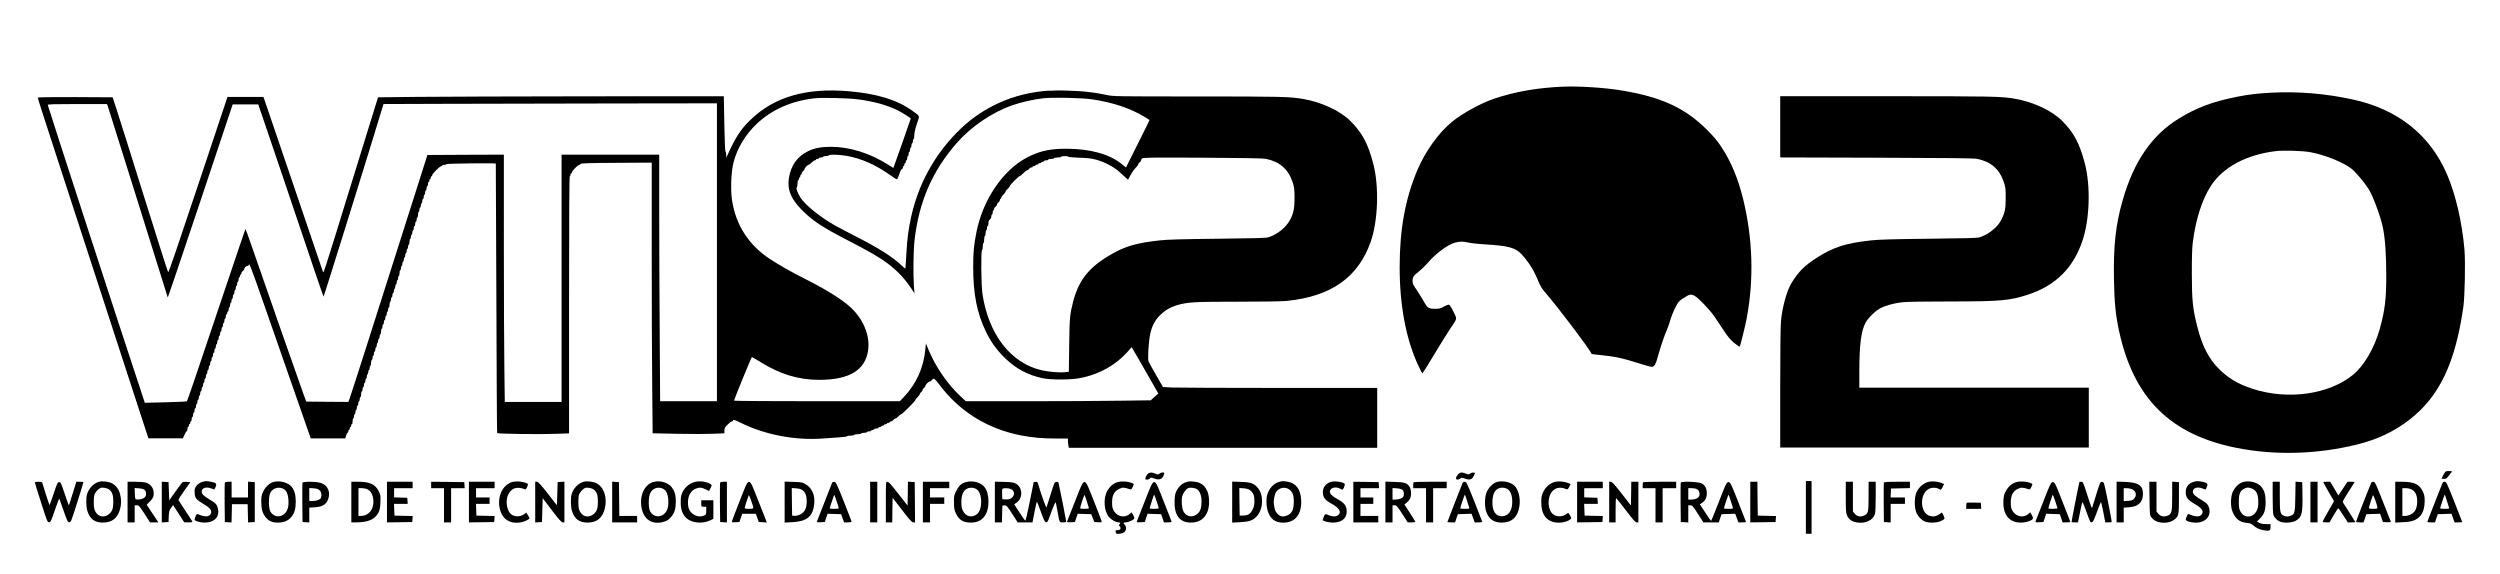 <?xml version="1.0" standalone="no"?>
<!DOCTYPE svg PUBLIC "-//W3C//DTD SVG 20010904//EN"
 "http://www.w3.org/TR/2001/REC-SVG-20010904/DTD/svg10.dtd">
<svg version="1.0" xmlns="http://www.w3.org/2000/svg"
 width="3508pt" height="806pt" viewBox="0 0 3508 806"
 preserveAspectRatio="xMidYMid meet">

<g transform="translate(0,806) scale(0.1,-0.1)"
fill="#000000" stroke="none">
<path d="M21935 6844 c-361 -15 -671 -69 -971 -169 -176 -59 -445 -206 -587
-322 -189 -155 -372 -409 -486 -674 -170 -398 -251 -835 -251 -1364 0 -547 90
-1022 266 -1394 26 -56 50 -101 53 -101 3 0 76 116 161 258 85 141 187 306
227 366 106 156 101 133 49 240 -25 52 -53 96 -62 100 -9 4 -39 -7 -71 -25
-47 -27 -65 -32 -122 -32 -96 1 -110 9 -160 99 -25 44 -65 110 -90 147 -66 98
-71 108 -70 147 0 50 17 75 87 129 33 26 92 83 129 126 111 129 282 255 378
280 74 19 117 19 197 0 35 -8 142 -19 238 -25 320 -19 419 -47 504 -141 104
-115 176 -233 236 -385 21 -51 49 -97 84 -138 188 -216 627 -797 661 -873 1
-2 48 -8 106 -13 221 -23 312 -41 516 -106 112 -36 213 -64 225 -62 33 5 56
46 82 148 29 110 99 316 125 369 10 20 31 79 46 131 15 52 47 135 73 184 40
78 52 93 103 126 98 63 114 67 166 40 53 -28 210 -191 276 -286 26 -38 84
-124 128 -191 61 -94 95 -136 151 -183 39 -33 75 -57 79 -53 10 11 74 269 98
393 104 550 87 1121 -50 1680 -72 290 -169 523 -306 730 -56 85 -110 148 -202
240 -306 305 -633 456 -1186 549 -241 41 -599 64 -830 55z"/>
<path d="M14730 6789 c-511 -31 -962 -236 -1311 -596 -319 -328 -533 -725
-633 -1173 -39 -178 -55 -297 -68 -520 -6 -113 -12 -207 -14 -209 -2 -2 -26
19 -54 45 -130 123 -326 247 -665 419 -115 59 -241 125 -280 148 -210 121
-408 282 -474 386 -38 59 -66 134 -51 139 5 2 10 26 10 53 0 27 5 49 10 49 6
0 10 9 10 20 0 11 5 20 10 20 6 0 10 9 10 20 0 11 5 20 10 20 6 0 10 8 10 18
0 10 9 24 20 32 11 8 20 20 20 28 0 16 45 62 61 62 6 0 24 14 39 30 15 17 35
30 44 30 9 0 16 5 16 10 0 6 9 10 20 10 11 0 20 5 20 10 0 6 14 10 30 10 17 0
30 5 30 10 0 6 18 10 40 10 22 0 40 5 40 10 0 15 143 12 245 -6 212 -36 415
-127 634 -283 40 -29 75 -50 79 -47 4 2 18 36 32 75 13 39 30 71 37 71 7 0 13
9 13 20 0 11 5 20 10 20 6 0 10 9 10 20 0 11 5 20 10 20 6 0 10 9 10 20 0 11
5 20 10 20 6 0 10 14 10 30 0 17 5 30 10 30 6 0 10 14 10 30 0 17 5 30 10 30
6 0 10 14 10 30 0 17 5 30 10 30 6 0 10 14 10 30 0 17 5 30 10 30 6 0 10 14
10 30 0 17 5 30 10 30 6 0 10 24 10 52 0 34 13 92 36 161 41 123 49 101 -61
181 -212 154 -496 242 -895 276 -602 51 -1048 -79 -1383 -405 -133 -129 -212
-251 -320 -495 l-16 -35 0 42 c-1 23 -5 43 -10 45 -6 2 -13 169 -17 391 l-7
387 -1876 -1 c-1032 -1 -2123 -5 -2426 -8 l-550 -6 -351 -1135 c-452 -1464
-411 -1340 -427 -1299 -9 24 -276 810 -477 1404 -123 365 -249 733 -311 913
l-42 122 -252 0 -253 0 -327 -982 c-381 -1143 -496 -1478 -505 -1478 -4 0
-153 470 -333 1044 -179 574 -353 1126 -386 1227 l-60 184 -525 3 c-303 1
-526 -2 -526 -7 0 -12 61 -202 377 -1171 74 -228 197 -607 274 -842 251 -770
419 -1286 561 -1723 77 -236 185 -568 240 -737 l101 -308 242 0 241 0 23 50
c12 27 27 50 32 50 5 0 9 14 9 30 0 17 5 30 10 30 6 0 10 9 10 20 0 11 5 20
10 20 6 0 10 9 10 20 0 11 5 20 10 20 6 0 10 14 10 30 0 17 5 30 10 30 6 0 10
14 10 30 0 17 5 30 10 30 6 0 10 14 10 30 0 17 5 30 10 30 6 0 10 14 10 30 0
17 5 30 10 30 6 0 10 14 10 30 0 17 5 30 10 30 6 0 10 14 10 30 0 17 5 30 10
30 6 0 10 14 10 30 0 17 5 30 10 30 6 0 10 14 10 30 0 17 5 30 10 30 6 0 10
14 10 30 0 17 5 30 10 30 6 0 10 14 10 30 0 17 5 30 10 30 6 0 10 14 10 30 0
17 5 30 10 30 6 0 10 14 10 30 0 17 5 30 10 30 6 0 10 14 10 30 0 17 5 30 10
30 6 0 10 14 10 30 0 17 5 30 10 30 6 0 10 14 10 30 0 17 5 30 10 30 6 0 10
14 10 30 0 17 5 30 10 30 6 0 10 14 10 30 0 17 5 30 10 30 6 0 10 14 10 30 0
17 5 30 10 30 6 0 10 14 10 30 0 17 5 30 10 30 6 0 10 14 10 30 0 17 5 30 10
30 6 0 10 14 10 30 0 17 5 30 10 30 6 0 10 14 10 30 0 17 5 30 10 30 6 0 10
14 10 30 0 17 5 30 10 30 6 0 10 14 10 30 0 17 5 30 10 30 6 0 10 14 10 30 0
17 5 30 10 30 6 0 10 9 10 20 0 11 5 20 10 20 6 0 10 14 10 30 0 17 5 30 10
30 6 0 10 14 10 30 0 17 5 30 10 30 6 0 10 14 10 30 0 17 5 30 10 30 6 0 10
14 10 30 0 17 5 30 10 30 6 0 10 14 10 30 0 17 5 30 10 30 6 0 10 14 10 30 0
17 5 30 10 30 6 0 10 14 10 30 0 17 5 30 10 30 6 0 10 14 10 30 0 17 5 30 10
30 6 0 10 9 10 20 0 11 5 20 10 20 6 0 10 8 10 18 0 10 9 24 20 32 11 8 20 20
20 28 0 18 25 42 44 42 9 0 16 5 16 10 0 6 4 10 9 10 12 0 47 -96 469 -1310
204 -586 376 -1080 383 -1097 l11 -33 242 0 243 0 12 40 c6 22 16 40 21 40 6
0 10 9 10 20 0 11 5 20 10 20 6 0 10 9 10 20 0 11 5 20 10 20 6 0 10 9 10 20
0 11 5 20 10 20 6 0 10 18 10 40 0 22 5 40 10 40 6 0 10 14 10 30 0 17 5 30
10 30 6 0 10 14 10 30 0 17 5 30 10 30 6 0 10 14 10 30 0 17 5 30 10 30 6 0
10 14 10 30 0 17 5 30 10 30 6 0 10 14 10 30 0 17 5 30 10 30 6 0 10 18 10 40
0 22 5 40 10 40 6 0 10 14 10 30 0 17 5 30 10 30 6 0 10 14 10 30 0 17 5 30
10 30 6 0 10 14 10 30 0 17 5 30 10 30 6 0 10 14 10 30 0 17 5 30 10 30 6 0
10 14 10 30 0 17 5 30 10 30 6 0 10 14 10 30 0 17 5 30 10 30 6 0 10 18 10 40
0 22 5 40 10 40 6 0 10 14 10 30 0 17 5 30 10 30 6 0 10 14 10 30 0 17 5 30
10 30 6 0 10 14 10 30 0 17 5 30 10 30 6 0 10 14 10 30 0 17 5 30 10 30 6 0
10 14 10 30 0 17 5 30 10 30 6 0 10 14 10 30 0 17 5 30 10 30 6 0 10 18 10 40
0 22 5 40 10 40 6 0 10 14 10 30 0 17 5 30 10 30 6 0 10 14 10 30 0 17 5 30
10 30 6 0 10 14 10 30 0 17 5 30 10 30 6 0 10 14 10 30 0 17 5 30 10 30 6 0
10 14 10 30 0 17 5 30 10 30 6 0 10 18 10 40 0 22 5 40 10 40 6 0 10 14 10 30
0 17 5 30 10 30 6 0 10 14 10 30 0 17 5 30 10 30 6 0 10 14 10 30 0 17 5 30
10 30 6 0 10 14 10 30 0 17 5 30 10 30 6 0 10 14 10 30 0 17 5 30 10 30 6 0
10 14 10 30 0 17 5 30 10 30 6 0 10 18 10 40 0 22 5 40 10 40 6 0 10 14 10 30
0 17 5 30 10 30 6 0 10 14 10 30 0 17 5 30 10 30 6 0 10 14 10 30 0 17 5 30
10 30 6 0 10 14 10 30 0 17 5 30 10 30 6 0 10 14 10 30 0 17 5 30 10 30 6 0
10 14 10 30 0 17 5 30 10 30 6 0 10 18 10 40 0 22 5 40 10 40 6 0 10 14 10 30
0 17 5 30 10 30 6 0 10 14 10 30 0 17 5 30 10 30 6 0 10 14 10 30 0 17 5 30
10 30 6 0 10 14 10 30 0 17 5 30 10 30 6 0 10 14 10 30 0 17 5 30 10 30 6 0
10 18 10 40 0 22 5 40 10 40 6 0 10 14 10 30 0 17 5 30 10 30 6 0 10 14 10 30
0 17 5 30 10 30 6 0 10 14 10 30 0 17 5 30 10 30 6 0 10 14 10 30 0 17 5 30
10 30 6 0 10 14 10 30 0 17 5 30 10 30 6 0 10 14 10 30 0 17 5 30 10 30 6 0
10 14 10 30 0 17 5 30 10 30 6 0 10 9 10 20 0 11 5 20 10 20 6 0 10 9 10 20 0
11 5 20 10 20 6 0 10 7 10 15 0 20 105 125 125 125 8 0 15 5 15 10 0 6 14 10
30 10 17 0 30 5 30 10 0 9 685 16 692 8 1 -2 4 -852 8 -1890 3 -1037 8 -1889
11 -1892 10 -11 592 -19 801 -11 l208 7 0 1804 c0 1196 3 1804 10 1804 6 0 10
9 10 20 0 11 5 20 10 20 6 0 10 7 10 15 0 20 85 105 104 105 8 0 16 6 18 13 4
9 115 13 501 15 l497 3 0 -1263 c0 -695 3 -1549 7 -1899 l6 -636 343 -7 c188
-4 415 -4 503 0 l161 7 0 39 c0 32 7 46 45 83 24 25 51 45 60 45 8 0 15 5 15
10 0 18 29 11 102 -26 339 -171 770 -254 1163 -224 77 6 184 13 238 17 53 3
97 10 97 14 0 5 23 9 50 9 28 0 50 5 50 10 0 6 23 10 50 10 28 0 50 5 50 10 0
6 18 10 40 10 22 0 40 5 40 10 0 6 14 10 30 10 17 0 30 5 30 10 0 6 9 10 20
10 11 0 20 5 20 10 0 6 14 10 30 10 17 0 30 5 30 10 0 6 9 10 20 10 11 0 20 5
20 10 0 6 9 10 20 10 11 0 20 5 20 10 0 6 9 10 20 10 11 0 20 5 20 10 0 6 9
10 20 10 11 0 20 5 20 10 0 6 8 10 18 10 10 0 24 9 32 20 8 11 21 20 28 20 8
0 27 14 42 30 15 17 33 30 39 30 15 0 201 186 201 201 0 6 14 24 30 39 17 15
30 34 30 42 0 7 9 20 20 28 11 8 20 21 20 30 0 9 9 22 20 30 11 8 20 20 20 28
0 17 45 62 62 62 8 0 20 9 28 20 8 11 21 20 30 20 8 -1 42 -37 75 -82 278
-374 670 -619 1135 -712 167 -33 310 -46 507 -46 l163 0 0 -27 c0 -16 3 -45 6
-66 l7 -37 2163 0 2164 0 0 420 0 420 -1377 0 c-758 0 -1434 3 -1504 6 l-125
7 -96 166 c-53 91 -101 179 -107 194 -14 36 2 289 25 390 24 107 66 187 133
254 76 75 146 116 252 147 142 41 241 46 853 46 332 0 617 4 677 11 624 63
1003 331 1178 831 103 294 119 771 37 1089 -73 284 -155 438 -322 605 -142
142 -408 266 -664 309 -187 32 -317 35 -1483 35 -1127 0 -1181 1 -1265 19
-127 28 -281 50 -407 56 -229 11 -283 12 -405 4z m-2685 -124 c217 -28 413
-83 557 -156 55 -28 178 -105 178 -112 0 -4 -241 -692 -244 -694 -1 -1 -33 19
-71 44 -252 162 -541 253 -808 253 -131 0 -226 -18 -311 -58 -159 -76 -250
-203 -277 -388 -23 -151 28 -280 169 -426 155 -161 293 -253 682 -453 398
-205 546 -301 696 -451 50 -50 118 -132 153 -185 l63 -94 -8 110 c-12 176 -7
498 10 643 64 540 250 965 592 1356 200 229 499 432 780 529 125 44 296 82
433 98 134 15 549 6 686 -15 300 -45 539 -126 748 -253 31 -19 57 -36 57 -39
0 -2 -74 -153 -165 -334 l-165 -330 -62 50 c-171 138 -441 212 -773 213 -231
1 -380 -32 -552 -122 -341 -179 -621 -592 -712 -1051 -37 -188 -44 -272 -45
-490 0 -375 53 -643 179 -905 71 -147 159 -267 276 -378 151 -144 314 -230
519 -274 113 -24 385 -24 515 0 275 50 516 185 689 384 l45 52 28 -47 c16 -26
101 -172 188 -326 l159 -278 -54 -48 -53 -47 -441 -6 c-243 -4 -827 -7 -1298
-7 l-856 0 -81 76 c-179 169 -344 409 -442 647 l-36 89 -8 -78 c-23 -262 -126
-489 -303 -676 l-55 -58 -1164 0 c-639 0 -1163 3 -1163 8 0 16 244 612 251
612 4 0 51 -28 105 -61 285 -179 543 -259 840 -259 419 0 642 133 685 409 31
207 -64 442 -247 610 -123 113 -349 253 -644 401 -182 91 -359 192 -490 278
-293 194 -472 470 -527 815 -24 153 -14 409 21 542 52 198 168 389 326 539
213 199 483 319 806 356 111 13 476 4 619 -15z m-1985 -2145 l0 -2090 -398 0
-399 0 -6 932 c-4 512 -7 1291 -7 1730 l0 798 -685 0 -685 0 0 -1735 0 -1735
-398 0 -399 0 -6 482 c-4 265 -7 1045 -7 1735 l0 1253 -537 -2 -536 -3 -224
-705 c-554 -1744 -839 -2636 -869 -2718 l-16 -42 -296 2 -295 3 -44 120 c-68
188 -512 1456 -720 2058 -47 136 -87 246 -89 244 -2 -2 -152 -444 -333 -983
-398 -1185 -481 -1427 -489 -1435 -4 -4 -138 -10 -298 -14 l-292 -7 -105 319
c-262 788 -1257 3846 -1257 3861 0 9 104 12 415 12 l415 0 10 -22 c7 -16 813
-2589 844 -2693 1 -5 207 602 457 1350 l454 1360 180 0 179 0 338 -995 c185
-547 390 -1152 454 -1345 65 -192 121 -353 124 -358 4 -5 639 2033 822 2640
l19 63 862 3 c474 1 1527 3 2340 5 l1477 2 0 -2090z m4930 1341 c0 -5 69 -11
153 -14 114 -3 172 -10 232 -26 125 -34 254 -102 332 -173 38 -34 80 -73 95
-86 l26 -24 38 69 c20 37 52 82 71 99 18 18 33 38 33 46 0 7 9 20 20 28 11 8
20 20 20 28 0 7 7 20 15 28 13 13 121 15 847 11 575 -3 851 -8 890 -16 194
-39 314 -143 375 -325 24 -72 27 -97 28 -216 0 -151 -12 -213 -57 -304 -57
-114 -180 -215 -313 -257 -30 -9 -214 -14 -710 -19 -524 -6 -703 -11 -820 -24
-281 -31 -445 -74 -601 -156 -361 -191 -520 -375 -605 -700 -47 -183 -51 -221
-56 -611 l-5 -376 -59 -6 c-69 -8 -233 6 -325 28 -431 100 -744 505 -828 1069
-19 124 -23 616 -6 616 6 0 10 23 10 50 0 28 5 50 10 50 6 0 10 23 10 50 0 28
5 50 10 50 6 0 10 18 10 40 0 22 5 40 10 40 6 0 10 14 10 30 0 17 5 30 10 30
6 0 10 17 10 38 0 26 6 42 20 52 12 8 20 26 20 42 0 15 5 28 10 28 6 0 10 14
10 30 0 17 5 30 10 30 6 0 10 8 10 18 0 10 9 24 20 32 11 8 20 21 20 30 0 9 9
22 20 30 11 8 20 22 20 32 0 10 5 18 10 18 6 0 10 7 10 16 0 9 14 29 30 44 17
15 30 33 30 40 0 7 14 25 30 40 17 15 30 33 30 39 0 15 126 141 141 141 6 0
28 18 49 40 21 22 45 40 52 40 7 0 20 9 28 20 8 11 22 20 32 20 10 0 18 5 18
10 0 6 9 10 20 10 11 0 20 5 20 10 0 6 9 10 20 10 11 0 20 5 20 10 0 6 9 10
20 10 11 0 20 5 20 10 0 6 9 10 20 10 11 0 20 5 20 10 0 6 14 10 30 10 17 0
30 5 30 10 0 6 18 10 40 10 22 0 40 5 40 10 0 6 23 10 50 10 28 0 50 5 50 10
0 6 23 10 50 10 28 0 50 -4 50 -9z"/>
<path d="M31885 6760 c-199 -10 -324 -24 -485 -56 -354 -70 -578 -154 -829
-309 -377 -233 -630 -601 -785 -1143 -99 -342 -131 -640 -123 -1112 6 -327 23
-499 72 -726 204 -941 717 -1453 1645 -1638 540 -108 1129 -92 1688 45 291 71
531 185 747 354 417 326 638 792 751 1581 21 149 30 630 15 805 -33 381 -124
773 -244 1051 -238 555 -691 915 -1322 1052 -383 83 -753 114 -1130 96z m530
-835 c196 -34 459 -139 578 -230 57 -43 182 -191 244 -288 59 -92 168 -387
199 -537 32 -155 47 -365 48 -665 1 -341 -19 -504 -94 -771 -73 -257 -218
-505 -367 -629 -339 -281 -920 -363 -1418 -200 -201 65 -345 152 -475 285
-139 141 -229 317 -295 576 -66 255 -79 378 -79 749 -1 214 4 367 12 435 41
331 133 617 260 809 170 257 494 430 902 480 104 13 377 6 485 -14z"/>
<path d="M24980 6280 l0 -429 1353 -4 c984 -3 1368 -7 1409 -16 195 -39 314
-143 375 -325 25 -73 27 -96 27 -221 1 -155 -12 -215 -66 -317 -54 -102 -176
-198 -303 -239 -30 -9 -209 -14 -710 -19 -523 -6 -703 -11 -819 -24 -357 -40
-521 -94 -763 -249 -163 -105 -252 -195 -348 -354 -62 -102 -125 -328 -144
-522 -7 -64 -11 -424 -11 -942 l0 -839 2165 0 2165 0 0 420 0 420 -1610 0
-1610 0 0 233 c0 363 26 568 88 680 34 63 123 152 193 194 69 41 201 79 322
92 57 7 329 11 671 11 703 0 837 12 1091 95 388 127 638 374 766 757 102 303
116 763 35 1079 -73 284 -155 438 -322 605 -142 142 -408 266 -664 309 -191
33 -316 35 -1797 35 l-1493 0 0 -430z"/>
<path d="M34288 1400 c-16 -28 -28 -52 -28 -55 0 -3 15 -5 34 -5 34 0 39 5
109 98 7 9 -2 12 -39 12 -48 0 -49 -1 -76 -50z"/>
<path d="M16102 1408 c-11 -13 -24 -35 -27 -50 -7 -25 -5 -28 20 -28 15 0 33
7 40 17 11 15 16 15 62 -2 76 -27 116 -9 138 63 5 19 3 22 -21 22 -15 0 -36
-8 -46 -17 -17 -15 -21 -15 -54 0 -48 23 -86 21 -112 -5z"/>
<path d="M20456 1399 c-32 -38 -34 -69 -4 -69 12 0 29 7 39 16 16 14 22 14 66
-2 68 -24 99 -14 123 39 l19 42 -25 3 c-14 2 -34 -4 -45 -13 -17 -16 -21 -16
-59 -1 -59 24 -85 20 -114 -15z"/>
<path d="M1393 1301 c-77 -20 -149 -94 -173 -179 -14 -53 -12 -171 4 -226 36
-119 103 -169 223 -169 126 1 205 64 238 190 19 73 19 133 0 208 -18 70 -56
121 -111 152 -44 24 -133 36 -181 24z m136 -108 c45 -33 61 -79 61 -171 0 -95
-14 -137 -59 -175 -68 -57 -152 -41 -193 35 -18 35 -22 59 -22 133 0 64 4 99
16 120 17 32 54 69 78 78 26 11 92 -1 119 -20z"/>
<path d="M2855 1303 c-46 -11 -86 -37 -106 -70 -17 -28 -21 -45 -17 -94 5 -72
20 -89 133 -157 89 -53 113 -89 92 -132 -23 -45 -81 -47 -180 -5 -13 6 -20 -1
-32 -29 -8 -19 -15 -40 -15 -46 0 -20 74 -43 140 -43 138 0 214 79 188 196
-12 55 -33 79 -109 123 -86 50 -119 81 -119 115 0 53 65 74 137 44 19 -8 37
-15 39 -15 2 0 11 17 19 37 20 47 9 59 -64 73 -56 10 -73 11 -106 3z"/>
<path d="M3844 1299 c-56 -13 -117 -68 -151 -136 -23 -49 -27 -69 -27 -142 1
-105 15 -157 57 -212 45 -60 94 -82 175 -82 85 1 143 24 187 75 47 56 65 115
65 219 0 95 -16 153 -55 205 -47 61 -161 94 -251 73z m143 -105 c35 -23 56
-73 61 -149 5 -89 -11 -150 -51 -190 -63 -62 -158 -50 -202 25 -29 51 -29 219
0 270 39 66 128 87 192 44z"/>
<path d="M7203 1300 c-134 -28 -220 -179 -196 -346 24 -167 135 -251 298 -224
52 8 125 43 125 58 0 4 -11 23 -23 43 l-22 37 -24 -19 c-57 -46 -154 -44 -199
4 -53 56 -69 183 -33 262 43 97 125 124 234 80 13 -6 20 1 32 29 20 46 20 45
-17 60 -46 19 -125 26 -175 16z"/>
<path d="M8193 1301 c-77 -20 -149 -94 -173 -179 -14 -53 -12 -171 4 -226 36
-119 103 -169 223 -169 126 1 205 64 238 190 40 153 -6 302 -111 360 -44 24
-133 36 -181 24z m136 -108 c45 -33 61 -79 61 -171 0 -95 -14 -137 -59 -175
-68 -57 -152 -41 -193 35 -18 35 -22 59 -22 133 0 64 4 99 16 120 17 32 54 69
78 78 26 11 92 -1 119 -20z"/>
<path d="M9176 1299 c-125 -30 -200 -178 -177 -345 24 -168 131 -252 283 -224
67 13 105 36 145 88 41 54 55 107 56 202 0 93 -14 144 -54 199 -49 68 -160
103 -253 80z m141 -105 c35 -23 56 -73 61 -149 5 -89 -11 -150 -51 -190 -63
-62 -158 -50 -202 25 -29 51 -29 208 1 265 36 71 124 93 191 49z"/>
<path d="M9761 1300 c-97 -21 -176 -96 -202 -195 -6 -22 -9 -76 -7 -121 5
-102 42 -174 109 -216 84 -52 216 -55 310 -7 l39 19 0 130 0 130 -85 0 -85 0
0 -45 c0 -45 0 -45 35 -45 l35 0 0 -56 c0 -54 -1 -55 -36 -70 -68 -29 -157 5
-198 76 -32 53 -30 170 4 228 27 48 68 77 122 87 28 5 49 1 92 -18 l56 -26 21
41 c17 33 18 42 7 50 -52 37 -144 53 -217 38z"/>
<path d="M13557 1296 c-70 -19 -103 -51 -145 -136 -24 -48 -27 -67 -26 -150 0
-76 5 -105 23 -145 45 -101 105 -139 218 -138 154 1 243 108 243 293 0 89 -18
157 -54 204 -50 66 -166 98 -259 72z m148 -102 c81 -53 85 -280 6 -347 -69
-57 -158 -38 -198 43 -18 35 -23 61 -23 125 0 99 26 160 80 188 40 20 96 17
135 -9z"/>
<path d="M15687 1296 c-63 -17 -113 -59 -150 -125 -59 -104 -46 -286 25 -367
36 -40 96 -74 133 -74 27 0 32 -9 13 -28 -9 -9 -10 -15 -2 -20 17 -11 23 -39
11 -51 -6 -6 -24 -11 -40 -11 -22 0 -28 -4 -23 -16 3 -9 6 -20 6 -25 0 -18 87
-10 114 12 32 25 36 79 7 108 -23 23 -18 31 18 31 35 1 110 35 117 54 3 9 -4
31 -16 51 l-22 35 -29 -24 c-68 -58 -173 -36 -220 47 -20 34 -24 56 -24 117 0
100 28 154 98 189 50 25 64 24 152 -4 17 -5 24 1 38 30 22 46 22 44 -15 59
-52 21 -138 27 -191 12z"/>
<path d="M16665 1301 c-73 -19 -117 -56 -157 -131 -18 -36 -24 -65 -26 -138
-8 -200 71 -305 228 -305 112 0 188 48 231 147 33 73 33 219 1 291 -27 60 -55
91 -102 115 -41 21 -132 32 -175 21z m131 -106 c40 -26 64 -89 64 -169 0 -90
-16 -140 -56 -175 -67 -59 -158 -44 -197 32 -24 47 -33 157 -18 214 13 46 53
100 85 114 29 12 92 4 122 -16z"/>
<path d="M17954 1300 c-78 -18 -148 -94 -173 -185 -16 -58 -13 -153 5 -216 35
-120 105 -174 225 -173 166 2 257 120 247 319 -8 148 -70 233 -187 255 -60 11
-72 11 -117 0z m136 -108 c49 -37 65 -79 65 -172 -1 -111 -25 -162 -92 -192
-59 -26 -102 -18 -141 27 -29 33 -35 48 -47 130 -7 51 10 143 33 175 43 59
126 73 182 32z"/>
<path d="M18681 1300 c-77 -19 -125 -84 -118 -161 5 -64 33 -98 117 -144 109
-60 147 -118 102 -158 -36 -33 -84 -31 -173 7 -13 5 -20 -3 -33 -34 -9 -22
-16 -43 -16 -46 0 -15 83 -37 142 -37 129 0 203 64 195 170 -5 69 -36 108
-127 158 -106 58 -133 102 -90 145 24 24 83 26 120 5 14 -8 30 -14 37 -15 11
0 33 50 33 76 0 26 -129 49 -189 34z"/>
<path d="M21011 1299 c-61 -15 -132 -87 -156 -160 -23 -67 -23 -190 -1 -257
35 -104 106 -155 216 -155 143 0 226 75 250 227 18 113 -12 238 -72 293 -51
48 -156 71 -237 52z m145 -104 c41 -27 64 -89 64 -175 0 -127 -53 -202 -144
-204 -91 -2 -141 77 -134 214 4 91 29 147 79 173 40 21 96 18 135 -8z"/>
<path d="M21830 1301 c-79 -17 -144 -73 -181 -156 -18 -39 -22 -68 -22 -135 1
-135 43 -219 130 -261 80 -39 210 -28 277 23 19 15 18 16 -4 56 -21 37 -25 40
-40 27 -53 -48 -143 -54 -196 -12 -80 62 -87 238 -13 322 50 56 115 66 201 30
13 -5 22 3 37 33 l20 40 -37 15 c-48 19 -127 27 -172 18z"/>
<path d="M25340 940 l0 -370 40 0 40 0 0 370 0 370 -40 0 -40 0 0 -370z"/>
<path d="M27070 1301 c-71 -15 -137 -68 -174 -140 -37 -71 -37 -228 -1 -305
23 -48 70 -95 115 -114 52 -22 165 -20 221 5 26 12 49 26 53 32 4 5 -2 28 -14
50 l-20 40 -35 -24 c-47 -31 -85 -39 -133 -25 -155 41 -147 348 9 390 44 12
91 6 125 -15 19 -12 22 -10 42 30 l21 43 -37 15 c-45 20 -125 28 -172 18z"/>
<path d="M28297 1296 c-63 -17 -113 -59 -150 -125 -26 -45 -31 -68 -35 -136
-10 -195 79 -308 243 -308 75 0 160 28 171 57 3 9 -4 31 -16 51 l-22 35 -29
-24 c-68 -58 -173 -36 -220 47 -20 34 -24 56 -24 117 0 99 33 162 103 192 46
21 63 20 147 -7 17 -5 24 1 38 30 22 46 22 44 -15 59 -52 21 -138 27 -191 12z"/>
<path d="M30795 1303 c-82 -20 -125 -71 -125 -150 0 -71 28 -108 125 -164 97
-55 130 -100 103 -142 -29 -43 -83 -44 -181 -2 -13 6 -20 -1 -32 -29 -8 -19
-15 -40 -15 -45 0 -30 118 -55 192 -41 97 19 154 89 142 175 -10 63 -34 94
-109 138 -93 54 -125 84 -125 118 0 53 65 74 137 44 19 -8 37 -15 40 -15 2 0
11 16 19 36 20 47 8 60 -65 74 -56 10 -73 11 -106 3z"/>
<path d="M31471 1295 c-56 -18 -114 -74 -142 -139 -31 -72 -32 -210 -1 -279
46 -104 98 -144 201 -154 43 -4 63 -12 86 -33 41 -38 86 -59 151 -71 78 -14
94 -7 94 44 l0 42 -63 1 c-38 0 -75 7 -95 18 l-34 17 45 45 c59 58 78 116 78
231 0 97 -15 154 -56 208 -51 66 -175 99 -264 70z m129 -91 c56 -23 82 -69 88
-158 2 -39 -1 -90 -7 -114 -37 -134 -182 -164 -243 -49 -19 35 -23 58 -23 137
0 110 18 153 75 182 43 22 59 22 110 2z"/>
<path d="M490 1288 c0 -6 39 -135 88 -285 84 -263 88 -273 111 -271 22 3 30
19 82 173 34 103 59 164 63 154 4 -8 31 -85 60 -170 48 -137 56 -154 77 -157
23 -3 28 9 112 275 48 153 88 281 87 286 0 4 -22 7 -49 7 l-50 0 -36 -117
c-57 -187 -67 -215 -71 -210 -3 2 -28 76 -58 163 -48 145 -55 159 -76 159 -21
0 -28 -14 -76 -159 -30 -87 -55 -161 -58 -163 -3 -4 -71 201 -102 310 -4 13
-16 17 -55 17 -31 0 -49 -4 -49 -12z"/>
<path d="M1790 1015 l0 -285 50 0 50 0 0 120 0 120 30 0 c28 0 37 -10 108
-120 l77 -120 59 0 58 0 -18 28 c-9 15 -46 70 -82 123 l-64 97 45 45 c32 32
47 55 52 84 14 87 -31 160 -113 183 -20 5 -85 10 -144 10 l-108 0 0 -285z
m240 170 c26 -24 27 -78 1 -104 -21 -21 -74 -35 -112 -29 -23 3 -24 7 -27 82
l-3 78 60 -4 c40 -3 67 -11 81 -23z"/>
<path d="M2270 1015 l0 -286 48 3 47 3 3 79 c3 70 7 85 32 119 l29 40 78 -121
78 -121 59 -1 c47 0 57 3 53 15 -3 8 -47 75 -97 150 -50 75 -93 141 -96 148
-2 7 34 66 82 132 l85 120 -47 3 c-25 2 -52 1 -59 -2 -7 -2 -53 -61 -101 -131
l-89 -126 -5 128 -5 128 -47 3 -48 3 0 -286z"/>
<path d="M3155 1287 c-3 -7 -4 -134 -3 -282 l3 -270 47 -3 47 -3 3 128 3 128
110 0 110 0 3 -128 3 -128 47 3 47 3 0 280 0 280 -47 3 -48 3 0 -110 0 -111
-115 0 -115 0 0 110 0 110 -45 0 c-28 0 -48 -5 -50 -13z"/>
<path d="M4245 1287 c-3 -7 -4 -134 -3 -282 l3 -270 48 -3 47 -3 0 104 0 104
79 5 c122 7 178 52 196 154 15 95 -38 172 -135 193 -72 16 -229 15 -235 -2z
m240 -107 c25 -23 33 -68 19 -105 -10 -25 -59 -45 -114 -45 l-50 0 0 91 0 91
60 -4 c45 -3 66 -10 85 -28z"/>
<path d="M4930 1015 l0 -285 67 0 c167 0 264 42 312 135 21 41 26 67 29 147 4
90 2 102 -22 152 -49 100 -126 136 -288 136 l-98 0 0 -285z m230 177 c90 -48
109 -223 33 -313 -32 -37 -79 -59 -128 -59 l-35 0 0 195 0 195 48 0 c26 0 63
-8 82 -18z"/>
<path d="M5430 1015 l0 -285 178 2 177 3 3 42 3 42 -128 3 -128 3 -3 83 -3 82
96 0 96 0 -3 43 -3 42 -92 3 -93 3 0 64 0 65 130 0 130 0 0 45 0 45 -180 0
-180 0 0 -285z"/>
<path d="M6050 1255 l0 -45 90 0 90 0 0 -240 0 -240 50 0 50 0 0 240 0 240 96
0 95 0 -3 43 -3 42 -232 3 -233 2 0 -45z"/>
<path d="M6580 1015 l0 -285 178 2 177 3 3 42 3 42 -128 3 -128 3 -3 83 -3 82
96 0 95 0 0 45 0 45 -95 0 -95 0 0 65 0 65 130 0 130 0 0 45 0 45 -180 0 -180
0 0 -285z"/>
<path d="M7510 1014 l0 -285 48 3 47 3 5 167 5 167 129 -169 c102 -134 135
-170 153 -170 l23 0 0 286 0 285 -47 -3 -48 -3 -5 -163 -5 -163 -129 166
c-101 129 -135 165 -153 165 l-23 0 0 -286z"/>
<path d="M8590 1016 l0 -286 175 0 175 0 0 45 0 45 -125 0 -125 0 -2 238 -3
237 -47 3 -48 3 0 -285z"/>
<path d="M10105 1287 c-3 -7 -4 -134 -3 -282 l3 -270 48 -3 47 -3 0 285 0 286
-45 0 c-28 0 -48 -5 -50 -13z"/>
<path d="M10382 1037 c-57 -145 -106 -274 -109 -286 -5 -21 -3 -22 48 -19 l54
3 20 58 20 57 95 0 96 0 21 -57 20 -58 57 -3 56 -3 -19 50 c-10 28 -61 157
-113 286 -126 317 -110 318 -246 -28z m188 -104 c0 -9 -19 -13 -60 -13 -43 0
-60 4 -60 13 0 11 34 120 56 177 5 14 64 -149 64 -177z"/>
<path d="M11010 1015 l0 -288 109 6 c204 11 287 79 306 253 14 125 -30 227
-122 280 -43 26 -57 29 -170 32 l-123 4 0 -287z m248 169 c43 -32 62 -80 62
-159 0 -95 -27 -151 -90 -183 -28 -14 -59 -22 -80 -20 l-35 3 -3 194 -2 193
60 -4 c39 -3 70 -11 88 -24z"/>
<path d="M11677 1288 c-3 -7 -51 -130 -107 -273 -56 -143 -105 -266 -107 -273
-4 -10 8 -12 52 -10 l58 3 20 58 19 58 95 -3 96 -3 20 -57 21 -58 53 0 c29 0
53 4 53 9 0 5 -49 132 -109 283 -99 249 -111 273 -133 276 -14 2 -28 -3 -31
-10z m63 -263 c17 -49 30 -92 30 -97 0 -4 -30 -8 -66 -8 -49 0 -65 3 -61 13 2
6 17 51 33 99 15 48 29 86 31 84 2 -1 17 -43 33 -91z"/>
<path d="M12210 1015 l0 -285 50 0 50 0 0 285 0 285 -50 0 -50 0 0 -285z"/>
<path d="M12430 1015 l0 -285 45 0 45 0 2 173 3 172 133 -172 c108 -141 138
-173 158 -173 l24 0 -2 283 -3 282 -47 3 -48 3 -2 -168 -3 -168 -109 140
c-136 174 -155 195 -178 195 -17 0 -18 -16 -18 -285z"/>
<path d="M12950 1015 l0 -285 50 0 50 0 0 130 0 130 100 0 100 0 0 45 0 45
-100 0 -100 0 0 65 0 65 135 0 135 0 0 45 0 45 -185 0 -185 0 0 -285z"/>
<path d="M13960 1016 l0 -286 50 0 49 0 3 118 3 117 30 3 c28 2 35 -5 108
-118 l77 -120 104 0 104 0 28 145 c15 80 31 145 34 145 3 0 28 -64 56 -143 41
-115 55 -143 71 -145 17 -2 24 6 37 40 9 24 34 90 55 148 22 59 42 98 45 90 3
-8 15 -67 26 -130 29 -160 24 -150 76 -150 35 0 44 3 44 18 0 14 -85 443 -105
530 -5 18 -11 23 -32 20 -25 -3 -30 -12 -79 -171 -29 -92 -55 -176 -59 -185
-6 -15 -77 184 -116 321 -9 34 -13 38 -37 35 l-27 -3 -55 -273 c-30 -149 -58
-271 -63 -269 -4 1 -41 54 -82 117 l-74 114 33 22 c93 63 87 218 -10 268 -32
17 -62 22 -166 24 l-128 4 0 -286z m230 179 c36 -19 49 -59 29 -94 -20 -36
-56 -52 -109 -49 l-45 3 -3 64 c-2 35 -1 70 2 77 7 19 89 18 126 -1z"/>
<path d="M15086 1028 c-60 -150 -110 -279 -113 -286 -4 -10 8 -12 52 -10 l58
3 20 58 19 58 95 -3 95 -3 22 -55 22 -55 53 -3 c51 -3 53 -2 47 20 -3 13 -52
140 -109 283 -139 350 -120 351 -261 -7z m165 -5 c16 -49 29 -91 29 -95 0 -9
-114 -11 -122 -2 -3 3 8 47 25 99 17 52 33 92 36 90 2 -3 17 -44 32 -92z"/>
<path d="M16066 1033 c-58 -147 -108 -276 -112 -286 -6 -16 -1 -18 51 -15 l58
3 20 58 19 58 96 -3 95 -3 20 -57 19 -58 54 0 c30 0 54 3 54 8 0 4 -49 131
-109 282 -145 367 -125 366 -265 13z m164 -8 c17 -49 30 -92 30 -97 0 -4 -30
-8 -66 -8 -49 0 -65 3 -61 13 2 6 16 52 31 101 15 48 29 86 32 84 2 -3 18 -45
34 -93z"/>
<path d="M17290 1015 l0 -288 103 5 c136 7 182 22 237 78 97 97 107 305 18
406 -56 63 -97 78 -235 82 l-123 4 0 -287z m248 168 c47 -35 64 -75 64 -153 0
-54 -6 -82 -24 -117 -31 -64 -63 -85 -129 -87 l-54 -1 -3 194 -2 193 60 -4
c40 -3 70 -11 88 -25z"/>
<path d="M18990 1015 l0 -285 175 0 175 0 0 45 0 45 -125 0 -125 0 0 85 0 85
90 0 90 0 0 45 0 45 -90 0 -90 0 0 65 0 65 131 0 130 0 -3 43 -3 42 -177 3
-178 2 0 -285z"/>
<path d="M19440 1016 l0 -286 50 0 50 0 0 120 0 120 29 0 c26 0 37 -12 107
-120 l77 -120 54 0 c29 0 53 3 53 7 0 4 -34 61 -77 126 l-76 119 32 25 c17 14
38 38 46 53 22 42 19 128 -5 167 -33 55 -69 67 -212 71 l-128 4 0 -286z m240
169 c21 -19 26 -64 10 -95 -12 -22 -61 -40 -111 -40 l-39 0 0 81 0 81 60 -4
c39 -3 66 -11 80 -23z"/>
<path d="M19837 1293 c-4 -3 -7 -24 -7 -45 l0 -38 90 0 90 0 0 -240 0 -240 50
0 50 0 0 240 0 240 95 0 95 0 0 45 0 45 -228 0 c-126 0 -232 -3 -235 -7z"/>
<path d="M20521 1278 c-5 -13 -54 -139 -110 -280 -56 -142 -101 -260 -101
-263 0 -3 24 -5 54 -5 l54 0 19 58 20 57 96 3 96 3 22 -61 22 -60 53 0 c30 0
54 3 54 6 0 3 -50 132 -111 285 -103 259 -112 279 -135 279 -16 0 -27 -8 -33
-22z m64 -243 c14 -47 28 -92 31 -100 5 -12 -5 -15 -60 -15 -36 0 -66 3 -66 7
0 12 61 193 65 193 2 0 15 -38 30 -85z"/>
<path d="M22130 1015 l0 -285 178 2 177 3 3 42 3 42 -128 3 -128 3 -3 83 -3
82 96 0 96 0 -3 43 -3 42 -92 3 -93 3 0 64 0 65 130 0 130 0 0 45 0 45 -180 0
-180 0 0 -285z"/>
<path d="M22580 1015 l0 -285 45 0 45 0 0 170 c0 94 3 170 8 170 4 -1 65 -77
136 -170 102 -135 134 -170 153 -170 l23 0 0 285 0 285 -50 0 -50 0 -2 -166
-3 -167 -130 167 c-100 128 -135 166 -152 166 l-23 0 0 -285z"/>
<path d="M23057 1293 c-4 -3 -7 -24 -7 -45 l0 -38 90 0 90 0 0 -240 0 -240 50
0 50 0 0 240 0 240 95 0 95 0 0 45 0 45 -228 0 c-126 0 -232 -3 -235 -7z"/>
<path d="M23585 1288 c-3 -7 -4 -135 -3 -283 l3 -270 53 -3 52 -3 0 120 0 121
29 0 c26 0 37 -12 106 -120 l77 -120 108 0 108 0 19 58 20 57 96 3 96 3 22
-61 22 -60 53 0 c30 0 54 3 54 6 0 3 -50 132 -111 286 -146 366 -125 366 -268
1 -58 -150 -108 -273 -111 -273 -3 0 -39 53 -81 117 l-77 117 29 18 c45 28 69
75 69 138 0 66 -24 111 -72 137 -44 23 -285 33 -293 11z m225 -91 c30 -15 45
-54 36 -91 -8 -33 -56 -56 -116 -56 l-40 0 0 80 0 80 48 0 c26 0 58 -6 72 -13z
m475 -162 c14 -47 28 -92 31 -100 5 -12 -5 -15 -60 -15 -36 0 -66 3 -66 7 0
12 61 193 65 193 2 0 15 -38 30 -85z"/>
<path d="M24560 1015 l0 -285 178 2 177 3 3 42 3 42 -128 3 -128 3 -3 238 -2
237 -50 0 -50 0 0 -285z"/>
<path d="M25900 1083 c0 -191 3 -223 19 -259 24 -52 65 -82 132 -94 121 -23
233 29 259 121 6 18 10 127 10 241 l0 208 -50 0 -50 0 0 -202 c0 -227 -4 -243
-63 -272 -50 -24 -98 -15 -131 25 l-26 31 0 209 0 209 -50 0 -50 0 0 -217z"/>
<path d="M26435 1287 c-3 -7 -4 -134 -3 -282 l3 -270 48 -3 47 -3 0 130 0 131
100 0 100 0 0 45 0 45 -100 0 -101 0 3 63 3 62 133 3 132 3 0 44 0 45 -180 0
c-136 0 -182 -3 -185 -13z"/>
<path d="M28676 1033 c-58 -147 -108 -276 -112 -286 -6 -16 -1 -18 51 -15 l58
3 20 58 19 58 96 -3 95 -3 20 -57 19 -58 54 0 c30 0 54 3 54 8 0 4 -49 131
-109 282 -145 367 -125 366 -265 13z m164 -8 c17 -49 30 -92 30 -97 0 -4 -30
-8 -66 -8 -49 0 -65 3 -61 13 2 6 16 52 31 101 15 48 29 86 32 84 2 -3 18 -45
34 -93z"/>
<path d="M29179 1298 c-10 -30 -114 -560 -111 -563 3 -3 24 -5 48 -5 l42 0 10
48 c6 26 18 88 28 137 9 50 20 93 23 97 4 5 22 -34 40 -85 73 -202 71 -198 93
-195 17 2 30 30 70 138 27 74 53 139 57 143 4 4 15 -36 25 -90 10 -54 22 -119
28 -145 l10 -48 42 0 c24 0 45 2 47 5 3 2 -20 130 -51 282 -56 276 -56 278
-83 281 -25 3 -27 -1 -76 -155 -27 -87 -53 -171 -57 -186 -3 -16 -10 -25 -14
-20 -4 4 -33 88 -64 186 -53 166 -58 177 -81 177 -14 0 -25 -1 -26 -2z"/>
<path d="M29700 1016 l0 -286 50 0 50 0 0 104 0 103 73 5 c133 9 197 70 197
189 0 118 -64 160 -252 167 l-118 4 0 -286z m215 180 c58 -25 73 -84 32 -132
-20 -23 -34 -28 -85 -32 l-62 -4 0 91 0 91 40 0 c22 0 56 -6 75 -14z"/>
<path d="M30162 1066 c3 -219 4 -236 24 -262 32 -44 65 -63 124 -74 75 -14
154 2 200 39 62 50 65 62 65 306 l0 220 -47 3 -48 3 0 -201 c0 -228 -6 -251
-67 -277 -49 -20 -96 -10 -127 28 l-26 31 0 209 0 209 -51 0 -50 0 3 -234z"/>
<path d="M31890 1081 c0 -131 4 -231 11 -248 15 -40 57 -81 98 -95 61 -20 164
-13 213 14 88 49 101 99 96 378 l-3 165 -47 3 -47 3 -3 -208 c-3 -237 -8 -253
-77 -274 -29 -9 -47 -9 -75 1 -61 20 -66 41 -66 275 l0 205 -50 0 -50 0 0
-219z"/>
<path d="M32420 1015 l0 -285 50 0 50 0 0 285 0 285 -50 0 -50 0 0 -285z"/>
<path d="M32600 1295 c0 -3 34 -65 75 -137 l76 -131 -78 -136 c-43 -75 -79
-142 -81 -148 -2 -9 11 -13 46 -13 l50 0 58 100 c33 55 61 100 64 100 3 0 34
-45 70 -100 l64 -100 53 0 c29 0 53 2 53 5 0 2 -39 64 -86 137 -47 72 -88 137
-91 144 -2 7 34 71 81 144 47 72 86 133 86 136 0 2 -22 4 -50 4 l-50 0 -64
-96 -64 -96 -57 96 -57 96 -49 0 c-27 0 -49 -2 -49 -5z"/>
<path d="M33276 1291 c-10 -16 -216 -542 -216 -552 0 -5 24 -9 53 -9 l52 0 20
58 20 57 97 3 96 3 19 -58 20 -58 57 -3 c32 -2 56 1 55 6 -2 5 -53 134 -113
286 -98 249 -111 276 -132 276 -13 0 -25 -4 -28 -9z m84 -353 c0 -15 -9 -18
-60 -18 -43 0 -60 4 -60 13 0 12 41 139 56 177 7 15 63 -138 64 -172z"/>
<path d="M33610 1014 l0 -287 110 6 c87 4 121 11 164 30 93 43 137 126 139
262 1 66 -4 90 -25 136 -46 102 -124 139 -290 139 l-98 0 0 -286z m230 178
c54 -27 82 -90 78 -177 -4 -93 -30 -143 -88 -172 -24 -13 -61 -23 -82 -23
l-38 0 0 195 0 195 48 0 c26 0 63 -8 82 -18z"/>
<path d="M34271 1278 c-5 -13 -54 -138 -110 -280 -56 -141 -101 -259 -101
-262 0 -3 24 -6 54 -6 l54 0 19 58 20 57 96 3 96 3 22 -61 22 -60 53 0 c30 0
54 2 54 5 0 3 -50 132 -111 285 -103 261 -112 280 -135 280 -16 0 -27 -8 -33
-22z m63 -243 c15 -47 29 -92 32 -100 5 -12 -6 -15 -60 -15 -36 0 -66 3 -66 7
0 11 61 193 65 193 1 0 15 -38 29 -85z"/>
<path d="M27597 1004 c-4 -4 -7 -25 -7 -46 l0 -38 106 0 105 0 -3 43 -3 42
-95 3 c-53 1 -99 0 -103 -4z"/>
</g>
</svg>
